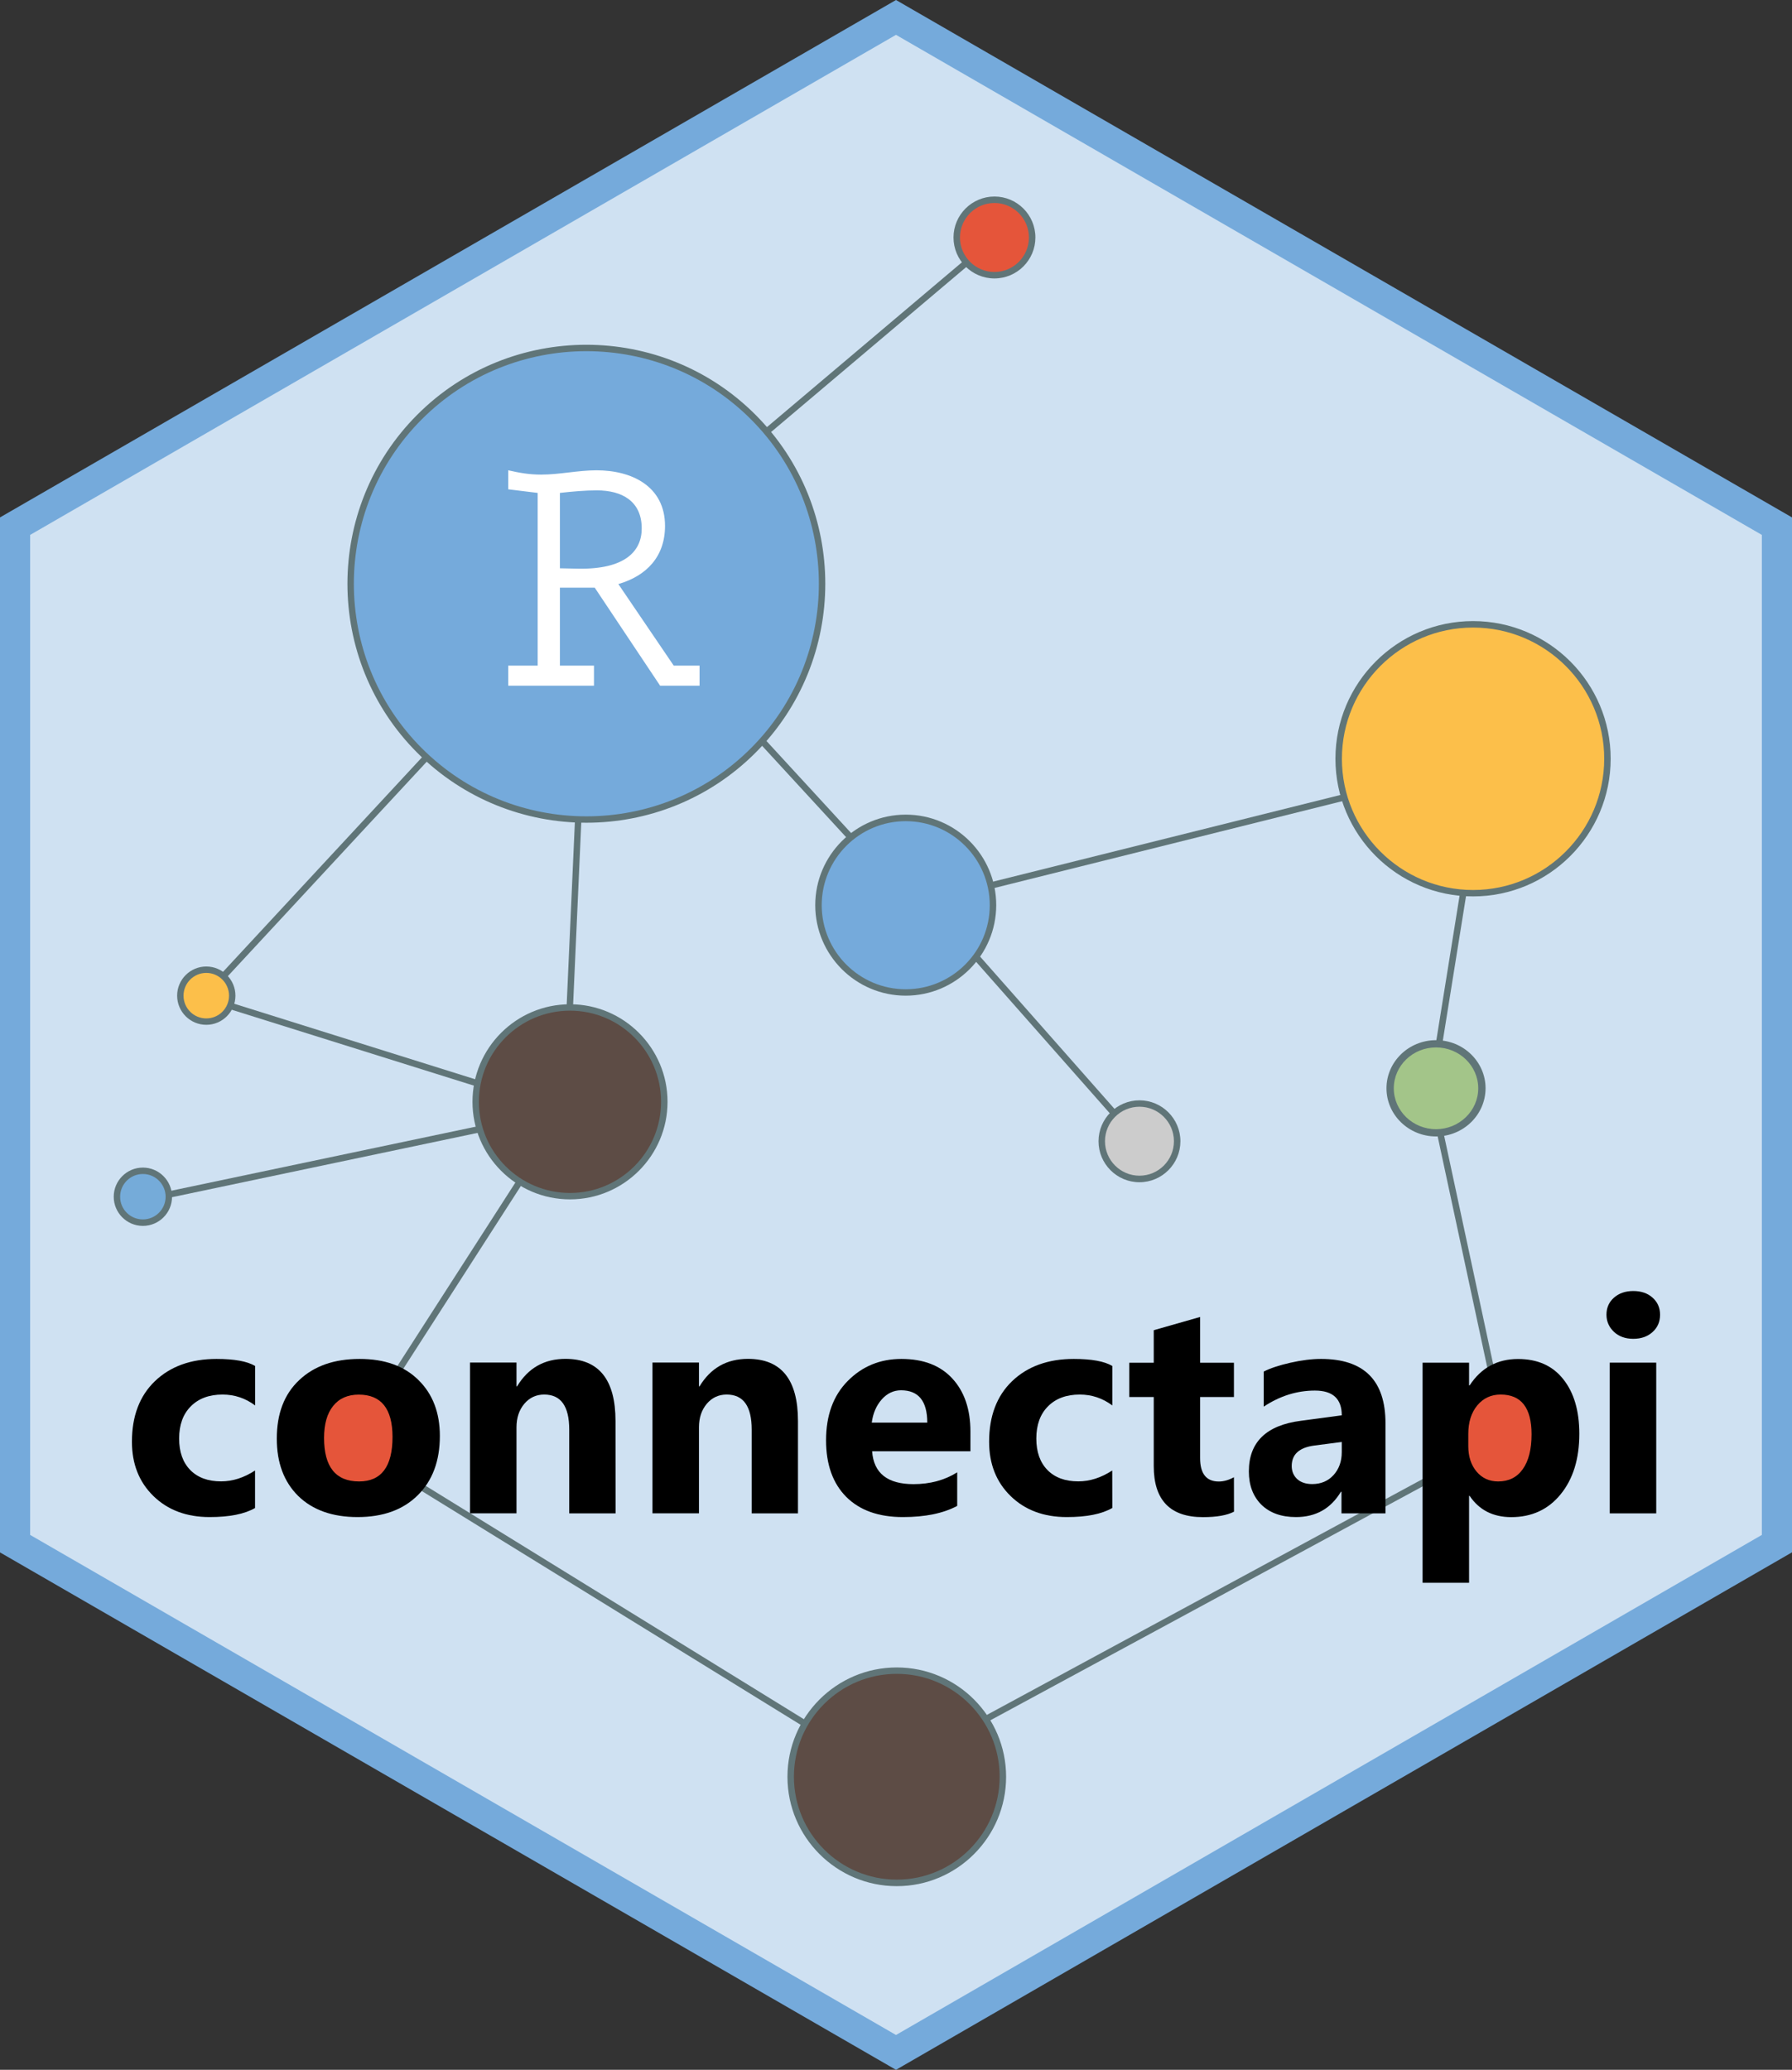 <?xml version="1.0" encoding="utf-8"?>
<!-- Generator: Adobe Illustrator 26.4.1, SVG Export Plug-In . SVG Version: 6.00 Build 0)  -->
<svg version="1.1"
	 id="svg8" xmlns:inkscape="http://www.inkscape.org/namespaces/inkscape" xmlns:rdf="http://www.w3.org/1999/02/22-rdf-syntax-ns#" xmlns:dc="http://purl.org/dc/elements/1.1/" xmlns:cc="http://creativecommons.org/ns#" xmlns:sodipodi="http://sodipodi.sourceforge.net/DTD/sodipodi-0.dtd" xmlns:svg="http://www.w3.org/2000/svg"
	 xmlns="http://www.w3.org/2000/svg" xmlns:xlink="http://www.w3.org/1999/xlink" x="0px" y="0px" viewBox="0 0 2521 2911"
	 style="enable-background:new 0 0 2521 2911;" xml:space="preserve">
<rect x="0" y="0" width="2521" height="2911" fill="#333333" stroke="none"/>
<style type="text/css">
	.st0{fill:#CFE1F2;}
	.st1{fill:#75AADB;}
	.st2{fill:#607578;}
	.st3{fill:#FCBF4A;}
	.st4{fill:#5D4C45;}
	.st5{fill:#75ABD9;}
	.st6{fill:#E5553A;}
	.st7{fill:#A3C589;}
	.st8{fill:#CCCCCC;}
	.st9{fill:#FFFFFF;}
</style>
<sodipodi:namedview  bordercolor="#666666" borderopacity="1.0" fit-margin-bottom="0" fit-margin-left="0" fit-margin-right="0" fit-margin-top="0" id="base" inkscape:current-layer="layer5" inkscape:cx="179.65449" inkscape:cy="131.24147" inkscape:document-units="px" inkscape:guide-bbox="true" inkscape:pageopacity="0.0" inkscape:pageshadow="2" inkscape:window-height="1017" inkscape:window-maximized="1" inkscape:window-width="1920" inkscape:window-x="-8" inkscape:window-y="-8" inkscape:zoom="2.9358548" pagecolor="#ffffff" showgrid="false" showguides="true" units="px">
	</sodipodi:namedview>
<g>
	<g id="layer3" inkscape:groupmode="layer" inkscape:label="Hex">
		<g id="path2319">
			
				<path inkscape:export-xdpi="96" inkscape:export-ydpi="96" inkscape:flatsided="true" inkscape:randomized="0" inkscape:rounded="0" inkscape:transform-center-x="-2.7770617e-06" inkscape:transform-center-y="-4.3005948e-06" sodipodi:arg1="0.52359878" sodipodi:arg2="1.0471976" sodipodi:cx="-529.98401" sodipodi:cy="225.65054" sodipodi:r1="73.940002" sodipodi:r2="64.03392" sodipodi:sides="6" sodipodi:type="star" class="st0" d="
				M2499.8,2171l-1239.3,715.5L21.2,2171V740L1260.5,24.5L2499.8,740L2499.8,2171z"/>
			<path class="st1" d="M1260.5,2911l-10.6-6.1L0,2183.3V727.7L1260.5,0L2521,727.7v1455.5L1260.5,2911z M42.4,2158.7L1260.5,2862
				l1218.1-703.3V752.3L1260.5,49L42.4,752.3V2158.7z"/>
		</g>
		<g id="Gray_Logo-3" transform="matrix(0.057,0,0,0.057,-589.774,10.678)">
		</g>
		<g id="Black_Letters-2" transform="matrix(0.057,0,0,0.057,-589.774,10.678)">
		</g>
		<g id="White_Letters-1" transform="matrix(0.057,0,0,0.057,-589.774,10.678)">
		</g>
		<g id="R_Ball" transform="matrix(0.057,0,0,0.057,-589.774,10.678)">
		</g>
		<g id="Gray_Logo-6" transform="matrix(0.092,0,0,0.092,106.949,40.498)">
		</g>
		<g id="Black_Letters-8" transform="matrix(0.092,0,0,0.092,106.949,40.498)">
		</g>
		<g id="Blue_Gradient_Letters-5" transform="matrix(0.092,0,0,0.092,106.949,40.498)">
		</g>
		<g id="White_Letters-6" transform="matrix(0.092,0,0,0.092,106.949,40.498)">
		</g>
	</g>
	<g id="layer6" inkscape:groupmode="layer" inkscape:label="modified bubbles">
		<g id="path4688">
			
				<rect x="866.3" y="1819.8" transform="matrix(0.525 -0.851 0.851 0.525 -1511.366 1816.323)" class="st2" width="9.1" height="883.6"/>
		</g>
		<g id="path4684">
			
				<rect x="1445.2" y="1202.2" transform="matrix(0.75 -0.662 0.662 0.75 -585.402 1318.472)" class="st2" width="9.1" height="461.2"/>
		</g>
		<g id="path4676">
			<polygon class="st2" points="1249.1,2497.4 1244.8,2489.5 2116.6,2017.8 2120.9,2025.8 			"/>
		</g>
		<g id="path4678">
			
				<rect x="1272.1" y="1167.9" transform="matrix(0.97 -0.242 0.242 0.97 -233.802 443.442)" class="st2" width="828.3" height="9.1"/>
		</g>
		<g id="path4680">
			<polygon class="st2" points="2018.3,1535.1 2009.3,1533.7 2083.6,1071.5 2092.5,1072.9 			"/>
		</g>
		<g id="path4682">
			
				<rect x="1068.5" y="730.8" transform="matrix(0.736 -0.677 0.677 0.736 -422.783 1002.028)" class="st2" width="9.1" height="624.2"/>
		</g>
		<g id="path2267">
			<polygon class="st2" points="831.3,821.8 825.5,814.9 1382.8,343.9 1388.6,350.8 			"/>
		</g>
		<g id="path2271">
			
				<rect x="2061.7" y="1528.8" transform="matrix(0.978 -0.21 0.21 0.978 -328.014 474.817)" class="st2" width="9.1" height="498.6"/>
		</g>
		<g id="path2273">
			<polygon class="st2" points="799.3,1568.4 285.1,1407.3 287.8,1398.6 790.8,1556.2 823.9,818.1 832.9,818.5 			"/>
		</g>
		<g id="path2275">
			
				<rect x="194.6" y="1620" transform="matrix(0.979 -0.206 0.206 0.979 -323.644 137.255)" class="st2" width="607" height="9.1"/>
		</g>
		<g id="path2277">
			
				<rect x="367.1" y="1791.5" transform="matrix(0.541 -0.841 0.841 0.541 -1214.54 1366.935)" class="st2" width="555.6" height="9.1"/>
		</g>
		<g id="path2279">
			
				<rect x="158.9" y="1106.1" transform="matrix(0.68 -0.733 0.733 0.68 -636.078 764.539)" class="st2" width="797.2" height="9.1"/>
		</g>
		<g id="circle2283">
			<circle inkscape:export-xdpi="96" inkscape:export-ydpi="96" class="st3" cx="2072.3" cy="1067.1" r="189.1">
			</circle>
			<path class="st2" d="M2072.3,1260.7c-106.8,0-193.6-86.8-193.6-193.6s86.8-193.6,193.6-193.6c106.8,0,193.6,86.9,193.6,193.6
				S2179.1,1260.7,2072.3,1260.7z M2072.3,882.6c-101.8,0-184.5,82.8-184.5,184.6c0,101.8,82.8,184.5,184.5,184.5
				c101.8,0,184.5-82.8,184.5-184.5C2256.9,965.4,2174.1,882.6,2072.3,882.6z"/>
		</g>
		<g id="circle2285">
			<circle inkscape:export-xdpi="96" inkscape:export-ydpi="96" class="st1" cx="1274.2" cy="1273.1" r="122.7">
			</circle>
			<path class="st2" d="M1274.2,1400.3c-70.2,0-127.3-57.1-127.3-127.3c0-70.2,57.1-127.3,127.3-127.3
				c70.2,0,127.3,57.1,127.3,127.3C1401.4,1343.3,1344.3,1400.3,1274.2,1400.3z M1274.2,1154.9c-65.2,0-118.2,53-118.2,118.2
				c0,65.2,53,118.2,118.2,118.2s118.2-53,118.2-118.2C1392.4,1207.9,1339.4,1154.9,1274.2,1154.9z"/>
		</g>
		<g id="circle2287">
			<circle inkscape:export-xdpi="96" inkscape:export-ydpi="96" class="st4" cx="801.9" cy="1549.6" r="132.7">
			</circle>
			<path class="st2" d="M801.9,1686.8c-75.7,0-137.2-61.6-137.2-137.2c0-75.7,61.6-137.2,137.2-137.2s137.2,61.6,137.2,137.2
				C939.1,1625.2,877.5,1686.8,801.9,1686.8z M801.9,1421.4c-70.7,0-128.2,57.5-128.2,128.2c0,70.7,57.5,128.2,128.2,128.2
				S930,1620.2,930,1549.6C930,1478.9,872.5,1421.4,801.9,1421.4z"/>
		</g>
		<g id="circle2289">
			<circle inkscape:export-xdpi="96" inkscape:export-ydpi="96" class="st3" cx="290.2" cy="1400.2" r="36.5">
			</circle>
			<path class="st2" d="M290.2,1441.3c-22.6,0-41-18.4-41-41c0-22.6,18.4-41,41-41s41,18.4,41,41
				C331.2,1422.9,312.8,1441.3,290.2,1441.3z M290.2,1368.3c-17.6,0-32,14.3-32,32s14.3,32,32,32s32-14.3,32-32
				S307.8,1368.3,290.2,1368.3z"/>
		</g>
		<g id="circle2291">
			<circle inkscape:export-xdpi="96" inkscape:export-ydpi="96" class="st5" cx="201" cy="1683" r="36.5">
			</circle>
			<path class="st2" d="M201,1724.1c-22.6,0-41-18.4-41-41c0-22.6,18.4-41,41-41s41,18.4,41,41
				C242.1,1705.7,223.7,1724.1,201,1724.1z M201,1651.1c-17.6,0-32,14.3-32,32s14.3,31.9,32,31.9c17.6,0,32-14.3,32-31.9
				S218.7,1651.1,201,1651.1z"/>
		</g>
		<g id="g4709" transform="translate(1.262,-0.225)" inkscape:export-xdpi="96" inkscape:export-ydpi="96">
			<g id="circle2293">
				<circle class="st6" cx="486.9" cy="2031.5" r="91.7"/>
				<path class="st2" d="M486.9,2129.2c-53.8,0-97.7-43.8-97.7-97.7c0-53.9,43.8-97.7,97.7-97.7s97.7,43.8,97.7,97.7
					C584.5,2085.4,540.7,2129.2,486.9,2129.2z M486.9,1945.8c-47.3,0-85.7,38.5-85.7,85.7c0,47.3,38.5,85.7,85.7,85.7
					s85.7-38.5,85.7-85.7C572.6,1984.3,534.1,1945.8,486.9,1945.8z"/>
			</g>
		</g>
		<g id="ellipse2295">
			<ellipse inkscape:export-xdpi="96" inkscape:export-ydpi="96" class="st7" cx="2020.2" cy="1530.6" rx="64.5" ry="62.6">
			</ellipse>
			<path class="st2" d="M2020.2,1598.3c-38.4,0-69.7-30.4-69.7-67.7c0-37.3,31.2-67.7,69.7-67.7s69.7,30.4,69.7,67.7
				C2089.8,1567.9,2058.6,1598.3,2020.2,1598.3z M2020.2,1473.1c-32.8,0-59.4,25.8-59.4,57.5c0,31.7,26.7,57.5,59.4,57.5
				s59.4-25.8,59.4-57.5C2079.6,1498.9,2052.9,1473.1,2020.2,1473.1z"/>
		</g>
		<g id="circle2297">
			
				<ellipse inkscape:export-xdpi="96" inkscape:export-ydpi="96" transform="matrix(0.707 -0.707 0.707 0.707 -1397.454 1624.001)" class="st4" cx="1261.6" cy="2498.9" rx="149.3" ry="149.3">
			</ellipse>
			<path class="st2" d="M1261.6,2652.7c-84.8,0-153.8-69-153.8-153.8c0-84.8,69-153.8,153.8-153.8s153.8,69,153.8,153.8
				C1415.4,2583.7,1346.4,2652.7,1261.6,2652.7z M1261.6,2354.1c-79.8,0-144.7,64.9-144.7,144.7s64.9,144.7,144.7,144.7
				c79.8,0,144.7-64.9,144.7-144.7S1341.4,2354.1,1261.6,2354.1z"/>
		</g>
		<g id="circle2301">
			<circle inkscape:export-xdpi="96" inkscape:export-ydpi="96" class="st6" cx="1399" cy="334" r="53.1">
			</circle>
			<path class="st2" d="M1399,391.6c-31.8,0-57.6-25.8-57.6-57.6s25.9-57.6,57.6-57.6c31.8,0,57.6,25.8,57.6,57.6
				S1430.7,391.6,1399,391.6z M1399,285.5c-26.8,0-48.5,21.8-48.5,48.5c0,26.8,21.8,48.5,48.5,48.5c26.8,0,48.5-21.8,48.5-48.5
				C1447.5,307.3,1425.7,285.5,1399,285.5z"/>
		</g>
		<g id="circle2305">
			<circle inkscape:export-xdpi="96" inkscape:export-ydpi="96" class="st6" cx="2126.6" cy="2025.8" r="80.5">
			</circle>
			<path class="st2" d="M2126.6,2109.9c-46.4,0-84.1-37.7-84.1-84.1s37.7-84.1,84.1-84.1s84.1,37.7,84.1,84.1
				S2173,2109.9,2126.6,2109.9z M2126.6,1948.8c-42.4,0-77,34.5-77,77s34.5,77,77,77s77-34.5,77-77S2169.1,1948.8,2126.6,1948.8z"/>
		</g>
		<g id="circle4686">
			<circle inkscape:export-xdpi="96" inkscape:export-ydpi="96" class="st8" cx="1603" cy="1605.1" r="53.1">
			</circle>
			<path class="st2" d="M1603,1662.7c-31.8,0-57.6-25.9-57.6-57.6s25.9-57.6,57.6-57.6c31.8,0,57.6,25.9,57.6,57.6
				S1634.7,1662.7,1603,1662.7z M1603,1556.5c-26.8,0-48.5,21.8-48.5,48.5c0,26.8,21.8,48.5,48.5,48.5c26.8,0,48.5-21.8,48.5-48.5
				C1651.5,1578.3,1629.7,1556.5,1603,1556.5z"/>
		</g>
		<g id="ellipse917">
			
				<ellipse transform="matrix(0.707 -0.707 0.707 0.707 -338.906 823.71)" class="st1" cx="824.9" cy="821" rx="331.8" ry="331.8"/>
			<path class="st2" d="M824.9,1157.1c-86.1,0-172.2-32.8-237.8-98.3c-131.1-131.1-131.1-344.5,0-475.6
				c131.1-131.1,344.5-131.1,475.6,0c131.1,131.1,131.1,344.5,0,475.6C997.1,1124.3,911,1157.1,824.9,1157.1z M824.9,493.9
				c-83.8,0-167.6,31.9-231.4,95.7c-127.6,127.6-127.6,335.2,0,462.8s335.2,127.6,462.8,0s127.6-335.2,0-462.8
				C992.5,525.8,908.7,493.9,824.9,493.9z"/>
		</g>
		<g id="g935" transform="matrix(0.027,0,0,0.027,12.359,12.635)">
			<g id="path933">
				<path inkscape:connector-curvature="0" class="st9" d="M34645.5,34202.5h1346.3v1045.8h-2055.5l-3405.7-5104.6h-1815v4058.8
					h1775v1045.8H26023v-1045.8h1534.6v-8995.1l-1534.6-188.3v-989.7c581,132.2,1085.8,224.4,1718.9,224.4
					c953.6,0,1927.2-224.4,2880.8-224.4c1851.1,0,3570,841.4,3570,2896.9c0,1590.7-953.6,2600.4-2432.1,3029.1L34645.5,34202.5z
					 M28715.5,29134l973.6,20c2376,36.1,3289.5-877.5,3289.5-2095.5c0-1422.4-1029.7-1983.3-2335.9-1983.3
					c-617,0-1254.1,56.1-1927.2,132.2V29134z"/>
			</g>
		</g>
	</g>
	<g id="layer5" inkscape:groupmode="layer" inkscape:label="connectapi">
		<g id="text906">
			<g id="path898">
				<path inkscape:connector-curvature="0" d="M358.9,2120.8c-14.8,8.6-36.1,12.8-64,12.8c-32.6,0-58.9-9.9-79.1-29.6
					c-20.2-19.7-30.2-45.2-30.2-76.4c0-36,10.8-64.4,32.3-85.1c21.7-20.8,50.6-31.3,86.8-31.3c25,0,43.1,3.3,54.2,9.9v55.5
					c-13.7-10.2-28.9-15.3-45.8-15.3c-18.8,0-33.7,5.5-44.7,16.6c-10.9,10.9-16.4,26-16.4,45.3c0,18.8,5.2,33.5,15.7,44.3
					c10.5,10.6,24.9,15.9,43.3,15.9c16.3,0,32.2-5.1,47.8-15.3V2120.8z"/>
			</g>
			<g id="path900">
				<path inkscape:connector-curvature="0" d="M503,2133.6c-35.3,0-63.2-9.9-83.4-29.6c-20.2-19.9-30.2-46.8-30.2-80.8
					c0-35.1,10.5-62.5,31.5-82.2c21-19.9,49.3-29.8,85.1-29.8c35.2,0,62.8,9.9,82.8,29.8c20,19.7,30,45.9,30,78.5
					c0,35.2-10.4,63-31.1,83.4C567.1,2123.4,538.9,2133.6,503,2133.6L503,2133.6z M504.7,1961.4c-15.5,0-27.5,5.3-36,15.9
					c-8.6,10.6-12.8,25.7-12.8,45.1c0,40.7,16.4,61.1,49.3,61.1c31.3,0,47-20.9,47-62.7C552.1,1981.2,536.3,1961.4,504.7,1961.4
					L504.7,1961.4z"/>
			</g>
			<g id="path902">
				<path inkscape:connector-curvature="0" d="M866,2128.4h-65.2v-117.8c0-32.9-11.7-49.3-35.2-49.3c-11.3,0-20.6,4.3-28,13
					c-7.3,8.7-11,19.7-11,33.1v120.9h-65.4v-212h65.4v33.5h0.8c15.6-25.8,38.3-38.7,68.1-38.7c46.9,0,70.4,29.1,70.4,87.4
					L866,2128.4z"/>
			</g>
			<g id="path904">
				<path inkscape:connector-curvature="0" d="M1122.7,2128.4h-65.2v-117.8c0-32.9-11.7-49.3-35.2-49.3c-11.3,0-20.6,4.3-28,13
					c-7.3,8.7-11,19.7-11,33.1v120.9h-65.4v-212h65.4v33.5h0.8c15.6-25.8,38.3-38.7,68.1-38.7c46.9,0,70.4,29.1,70.4,87.4V2128.4z"
					/>
			</g>
			<g id="path906">
				<path inkscape:connector-curvature="0" d="M1365.2,2041.1h-138.3c2.2,30.8,21.6,46.2,58.2,46.2c23.3,0,43.8-5.5,61.5-16.6v47.2
					c-19.6,10.5-45.1,15.7-76.4,15.7c-34.2,0-60.8-9.5-79.7-28.4c-18.9-19-28.4-45.6-28.4-79.5c0-35.2,10.2-63.1,30.6-83.6
					c20.4-20.6,45.6-30.9,75.4-30.9c30.9,0,54.8,9.2,71.6,27.5c17,18.4,25.5,43.3,25.5,74.7V2041.1z M1304.5,2000.9
					c0-30.4-12.3-45.6-36.9-45.6c-10.5,0-19.6,4.3-27.3,13c-7.6,8.7-12.2,19.5-13.9,32.5H1304.5z"/>
			</g>
			<g id="path908">
				<path inkscape:connector-curvature="0" d="M1564.8,2120.8c-14.8,8.6-36.1,12.8-64,12.8c-32.6,0-58.9-9.9-79.1-29.6
					c-20.2-19.7-30.2-45.2-30.2-76.4c0-36,10.8-64.4,32.3-85.1c21.7-20.8,50.6-31.3,86.8-31.3c25,0,43.1,3.3,54.2,9.9v55.5
					c-13.7-10.2-28.9-15.3-45.8-15.3c-18.8,0-33.7,5.5-44.7,16.6c-10.9,10.9-16.4,26-16.4,45.3c0,18.8,5.2,33.5,15.7,44.3
					c10.5,10.6,24.9,15.9,43.3,15.9c16.3,0,32.2-5.1,47.8-15.3L1564.8,2120.8z"/>
			</g>
			<g id="path910">
				<path inkscape:connector-curvature="0" d="M1736,2126c-9.7,5.1-24.2,7.7-43.7,7.7c-46.1,0-69.2-23.9-69.2-71.8v-97.1h-34.4
					v-48.2h34.4v-45.8l65.2-18.6v64.4h47.6v48.2h-47.6v85.7c0,22.1,8.8,33.1,26.3,33.1c6.9,0,14-2,21.3-6L1736,2126z"/>
			</g>
			<g id="path912">
				<path inkscape:connector-curvature="0" d="M1949.1,2128.4h-61.9V2098h-0.8c-14.2,23.7-35.3,35.6-63.2,35.6
					c-20.6,0-36.8-5.8-48.7-17.4c-11.7-11.7-17.6-27.3-17.6-46.8c0-41.1,24.4-64.9,73.1-71.2l57.6-7.7c0-23.2-12.6-34.8-37.7-34.8
					c-25.3,0-49.3,7.5-72.1,22.6v-49.3c9.1-4.7,21.5-8.8,37.3-12.4c15.9-3.6,30.3-5.4,43.3-5.4c60.5,0,90.7,30.2,90.7,90.5
					L1949.1,2128.4z M1887.6,2042.3V2028l-38.5,5c-21.3,2.8-31.9,12.4-31.9,28.8c0,7.5,2.6,13.6,7.7,18.4c5.2,4.7,12.3,7,21.1,7
					c12.3,0,22.3-4.2,30-12.6C1883.7,2066.1,1887.6,2055.3,1887.6,2042.3z"/>
			</g>
			<g id="path914">
				<path inkscape:connector-curvature="0" d="M2067.5,2103.8h-0.8V2226h-65.4v-309.5h65.4v31.9h0.8c16.2-24.7,38.9-37.1,68.1-37.1
					c27.5,0,48.7,9.5,63.6,28.4c15,18.8,22.6,44.4,22.6,76.8c0,35.3-8.8,63.7-26.3,85.1c-17.4,21.4-40.6,32.1-69.6,32.1
					C2100.3,2133.6,2080.9,2123.7,2067.5,2103.8L2067.5,2103.8z M2065.6,2016.8v17c0,14.6,3.9,26.6,11.6,35.8s17.9,13.9,30.4,13.9
					c14.9,0,26.4-5.7,34.6-17.2c8.3-11.6,12.4-28,12.4-49.1c0-37.3-14.5-55.9-43.5-55.9c-13.4,0-24.4,5.1-32.9,15.3
					C2069.8,1986.8,2065.6,2000.1,2065.6,2016.8L2065.6,2016.8z"/>
			</g>
			<g id="path916">
				<path inkscape:connector-curvature="0" d="M2297.7,1882.9c-11,0-20.1-3.2-27.1-9.7c-7-6.6-10.6-14.7-10.6-24.2
					c0-9.8,3.5-17.8,10.6-24s16.1-9.3,27.1-9.3c11.2,0,20.2,3.1,27.1,9.3c7,6.2,10.6,14.2,10.6,24c0,9.9-3.5,18.1-10.6,24.4
					C2317.9,1879.7,2308.9,1882.9,2297.7,1882.9L2297.7,1882.9z M2330,2128.4h-65.4v-212h65.4V2128.4z"/>
			</g>
		</g>
	</g>
</g>
</svg>

